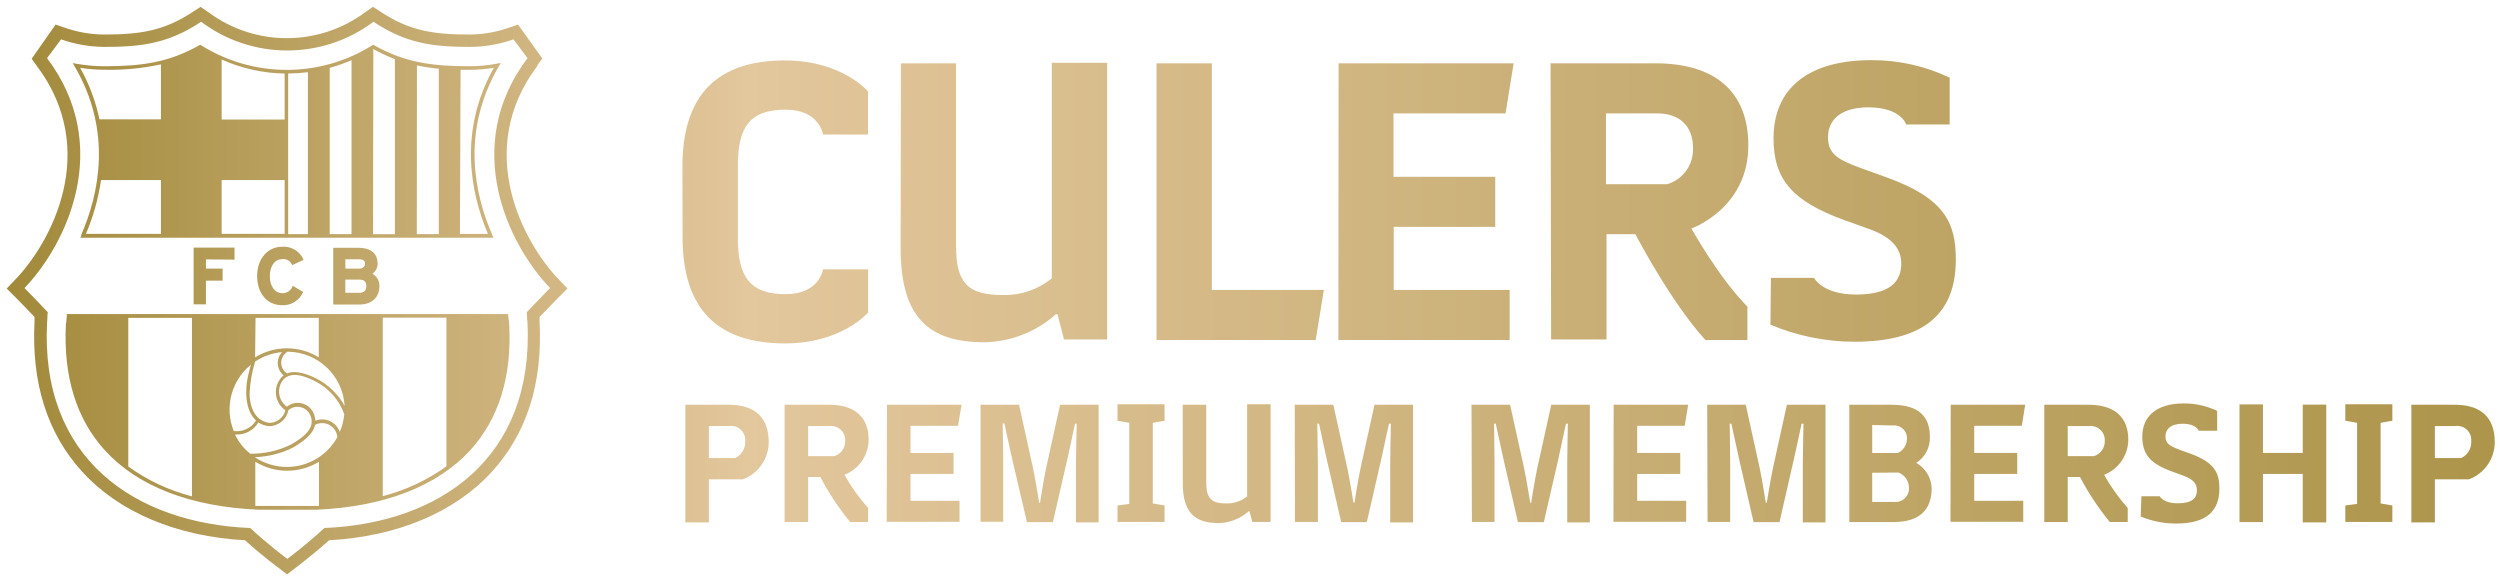 <?xml version="1.0" encoding="UTF-8"?>
<svg width="357px" height="83px" viewBox="0 0 357 83" version="1.1" xmlns="http://www.w3.org/2000/svg" xmlns:xlink="http://www.w3.org/1999/xlink">
    <title>Sin título-1</title>
    <defs>
        <linearGradient x1="0.011%" y1="49.981%" x2="100.008%" y2="49.981%" id="linearGradient-1">
            <stop stop-color="#A08838" offset="0%"></stop>
            <stop stop-color="#E3C79D" offset="30%"></stop>
            <stop stop-color="#AC944A" offset="100%"></stop>
        </linearGradient>
    </defs>
    <g id="Page-1" stroke="none" stroke-width="1" fill="none" fill-rule="evenodd">
        <g id="Sin-título-1" fill="url(#linearGradient-1)" fill-rule="nonzero">
            <path d="M75.22,44.58 C75.31,45.46 75.22,45.43 75.32,45.94 C76.32,65.49 62.74,74.72 46.32,75.4 C43.8,77.75 41.03,79.81 41.03,79.81 C41.03,79.81 38.25,77.75 35.73,75.4 C19.28,74.72 5.66,65.49 6.73,45.94 C6.79,45.43 6.73,45.46 6.82,44.58 C5.88,43.58 4.32,41.96 3.5,41.13 C9.39,35.01 16.28,21 6.72,8.3 L8.72,5.62 C10.703,6.317 12.788,6.681 14.89,6.7 C20.37,6.7 24.12,6.16 28.72,3.11 C36.013,8.575 46.037,8.575 53.33,3.11 C57.93,6.16 61.67,6.7 67.16,6.7 C69.262,6.681 71.347,6.317 73.33,5.62 L75.33,8.3 C65.77,21 72.65,35.01 78.55,41.13 C77.73,41.96 76.17,43.59 75.23,44.58 M76.72,9.35 L77.44,8.35 L73.98,3.51 L72.74,3.93 C70.942,4.572 69.049,4.91 67.14,4.93 C61.91,4.93 58.49,4.43 54.27,1.63 L53.27,0.98 L52.27,1.66 C45.572,6.712 36.338,6.712 29.64,1.66 L28.64,0.98 L27.64,1.63 C23.43,4.43 20.01,4.93 14.78,4.93 C12.871,4.91 10.978,4.572 9.18,3.93 L7.94,3.51 L4.52,8.39 L5.24,9.39 C14.39,21.54 7.24,34.7 2.15,39.96 L0.96,41.2 L2.17,42.41 C2.82,43.06 3.98,44.26 4.93,45.26 L4.93,45.42 C4.937,45.54 4.937,45.66 4.93,45.78 L4.93,45.89 C4.47,54.66 6.75,61.89 11.73,67.35 C17,73.15 25.24,76.61 34.99,77.15 C37.4,79.35 39.85,81.15 39.99,81.25 L40.99,82.03 L41.99,81.25 C42.1,81.17 44.54,79.35 46.99,77.15 C56.74,76.61 64.99,73.15 70.25,67.35 C75.25,61.88 77.51,54.66 77.05,45.89 L77.05,45.78 C77.043,45.66 77.043,45.54 77.05,45.42 C77.055,45.367 77.055,45.313 77.05,45.26 C78.05,44.26 79.16,43.06 79.82,42.41 L81.03,41.2 L79.84,39.96 C74.77,34.7 67.6,21.54 76.75,9.39 M18.32,45.39 L27.41,45.39 L27.41,70.88 C24.141,70.038 21.058,68.594 18.32,66.62 L18.32,45.39 Z M35.82,52.09 C35.67,52.69 35.52,53.22 35.4,53.76 C34.98,55.7 34.98,58.61 36.56,60.05 C35.891,61.136 34.644,61.724 33.38,61.55 C32.025,58.203 33.015,54.364 35.82,52.09 M40.28,50.28 C39.847,50.742 39.626,51.363 39.67,51.995 C39.714,52.627 40.018,53.212 40.51,53.61 C40.265,53.791 40.058,54.019 39.9,54.28 C38.975,55.711 39.351,57.617 40.75,58.59 C40.493,59.642 39.553,60.384 38.47,60.39 C36.57,60.14 35.67,58.39 35.64,56.2 C35.713,54.65 35.978,53.115 36.43,51.63 C37.578,50.861 38.903,50.397 40.28,50.28 M36.49,45.39 L45.52,45.39 L45.52,51.03 C42.734,49.31 39.216,49.31 36.43,51.03 L36.49,45.39 Z M49.21,57.97 C48.38,56.454 47.153,55.192 45.66,54.32 C44.23,53.51 42.34,52.78 40.98,53.32 C40.451,52.973 40.14,52.377 40.158,51.745 C40.177,51.113 40.522,50.535 41.07,50.22 C45.391,50.254 48.947,53.627 49.21,57.94 M54.66,45.36 L63.75,45.36 L63.75,66.59 C61.012,68.564 57.929,70.008 54.66,70.85 L54.66,45.36 Z M48.52,61.68 C48.282,60.996 47.775,60.438 47.116,60.136 C46.457,59.834 45.704,59.814 45.03,60.08 C45.02,59.736 44.945,59.397 44.81,59.08 C44.521,58.351 43.902,57.804 43.143,57.607 C42.385,57.409 41.578,57.585 40.97,58.08 C39.805,57.25 39.5,55.649 40.28,54.45 C41.28,52.94 43.41,53.54 45.39,54.65 C47.138,55.65 48.474,57.237 49.16,59.13 C49.088,60.009 48.871,60.871 48.52,61.68 M40.97,66.68 C39.335,66.681 37.736,66.193 36.38,65.28 C38.286,65.227 40.157,64.756 41.86,63.9 C43.25,63.08 44.72,62.04 44.99,60.67 C45.638,60.327 46.415,60.334 47.057,60.689 C47.698,61.044 48.117,61.699 48.17,62.43 C46.722,65.051 43.964,66.679 40.97,66.68 M45.55,72.25 L45.07,72.25 C42.79,72.25 40.18,72.25 37.31,72.25 L36.95,72.25 L36.46,72.25 L36.46,65.94 C39.25,67.646 42.76,67.646 45.55,65.94 L45.55,72.25 Z M33.55,62.05 L33.75,62.05 C35.032,62.092 36.235,61.433 36.89,60.33 C37.33,60.614 37.83,60.792 38.35,60.85 C39.724,60.884 40.921,59.92 41.18,58.57 C41.669,58.154 42.328,57.997 42.952,58.15 C43.576,58.302 44.088,58.745 44.33,59.34 C45.05,61.07 43.53,62.34 41.58,63.47 C39.759,64.368 37.75,64.82 35.72,64.79 C34.805,64.042 34.064,63.104 33.55,62.04 M9.55,45.09 C9.54,45.291 9.517,45.492 9.48,45.69 C9.48,45.83 9.48,45.98 9.41,46.25 C9.03,53.76 10.9,59.84 14.99,64.32 C19.68,69.46 27.27,72.39 36.99,72.79 L37.36,72.79 L41.93,72.79 L45.13,72.79 C54.8,72.39 62.39,69.46 67.13,64.32 C71.22,59.84 73.13,53.76 72.71,46.23 C72.71,45.98 72.66,45.83 72.64,45.69 C72.62,45.55 72.64,45.39 72.56,45.09 L72.56,44.85 L9.52,44.85 L9.55,45.09 Z M11.44,9.68 C12.571,9.864 13.714,9.958 14.86,9.96 C17.588,10.027 20.314,9.769 22.98,9.19 L22.98,17.04 L14.2,17.04 C13.663,14.46 12.732,11.977 11.44,9.68 M22.98,33.4 L12.27,33.4 C13.319,30.941 14.045,28.356 14.43,25.71 L22.98,25.71 L22.98,33.4 Z M31.65,25.71 L40.65,25.71 L40.65,33.4 L31.65,33.4 L31.65,25.71 Z M31.65,8.5 C34.483,9.77 37.545,10.451 40.65,10.5 L40.65,17.07 L31.65,17.07 L31.65,8.5 Z M41.15,10.5 C42.093,10.487 43.034,10.424 43.97,10.31 L43.97,33.43 L41.15,33.43 L41.15,10.5 Z M47.08,9.69 C48.145,9.398 49.188,9.031 50.2,8.59 L50.2,33.43 L47.08,33.43 L47.08,9.69 Z M53.31,7 L53.31,7 C54.3,7.556 55.329,8.037 56.39,8.44 L56.39,33.44 L53.27,33.44 L53.31,7 Z M59.54,9.34 C60.57,9.56 61.611,9.717 62.66,9.81 L62.66,33.43 L59.52,33.43 L59.54,9.34 Z M65.77,9.97 L67.13,9.97 C68.266,9.964 69.4,9.867 70.52,9.68 C65.44,18.77 67.19,27.52 69.68,33.41 L65.68,33.41 L65.77,9.97 Z M11.63,33.58 L11.47,33.95 L70.47,33.95 L70.31,33.58 C67.74,27.7 65.82,18.74 71.23,9.47 L71.53,8.98 L70.96,9.09 C69.681,9.335 68.382,9.459 67.08,9.46 C61.81,9.46 57.88,8.97 53.42,6.46 L53.29,6.39 L53.16,6.47 C45.69,11.152 36.2,11.152 28.73,6.47 L28.6,6.39 L28.46,6.46 C24.01,8.98 20.08,9.46 14.81,9.46 C13.512,9.453 12.218,9.336 10.94,9.11 L10.38,9.01 L10.67,9.5 C16.07,18.75 14.15,27.7 11.58,33.58 M33.49,37.08 L33.49,35.36 L27.65,35.36 L27.65,43.46 L29.41,43.46 L29.41,40.08 L31.79,40.08 L31.79,38.36 L29.41,38.36 L29.41,37.04 L33.49,37.08 Z M40.34,36.98 C40.922,36.946 41.465,37.271 41.71,37.8 L41.71,37.87 L43.33,37.12 L43.33,37.04 C42.8,35.875 41.608,35.156 40.33,35.23 C38.21,35.23 36.72,36.95 36.72,39.41 C36.72,41.87 38.12,43.58 40.27,43.58 C41.556,43.652 42.751,42.919 43.27,41.74 L43.27,41.68 L41.79,40.8 L41.79,40.87 C41.559,41.479 40.971,41.879 40.32,41.87 C39.25,41.87 38.53,40.87 38.53,39.44 C38.53,38.01 39.21,37.01 40.31,37.01 M51.31,41.81 L49.31,41.81 L49.31,39.93 L51.31,39.93 C52.02,39.93 52.31,40.23 52.31,40.87 C52.31,41.51 51.95,41.81 51.31,41.81 M49.31,37.02 L51.24,37.02 C52.03,37.02 52.13,37.38 52.13,37.69 C52.13,38 51.86,38.36 51.32,38.36 L49.32,38.36 L49.31,37.02 Z M53.91,37.57 C53.91,36.21 52.91,35.39 51.31,35.39 L47.59,35.39 L47.59,43.49 L51.27,43.49 C53.09,43.49 54.18,42.49 54.18,40.84 C54.205,40.117 53.817,39.442 53.18,39.1 C53.664,38.742 53.944,38.172 53.93,37.57 M97.87,57.8 L104.09,57.8 C107.84,57.8 109.77,59.66 109.77,63.12 C109.776,65.491 108.309,67.615 106.09,68.45 L101.23,68.45 L101.23,74.6 L97.87,74.6 L97.87,57.8 Z M104.98,65.41 C105.916,64.982 106.487,64.016 106.41,62.99 C106.463,62.38 106.233,61.779 105.786,61.36 C105.34,60.94 104.726,60.749 104.12,60.84 L101.23,60.84 L101.23,65.41 L104.98,65.41 Z M112.04,57.8 L118.39,57.8 C122.04,57.8 124.04,59.53 124.04,62.8 C124.02,65.015 122.654,66.995 120.59,67.8 C121.541,69.498 122.675,71.087 123.97,72.54 L123.97,74.54 L121.4,74.54 C119.767,72.552 118.342,70.4 117.15,68.12 L115.4,68.12 L115.4,74.54 L112.04,74.54 L112.04,57.8 Z M119.13,65.14 C120.093,64.852 120.737,63.945 120.69,62.94 C120.721,62.36 120.499,61.794 120.08,61.391 C119.662,60.988 119.089,60.787 118.51,60.84 L115.4,60.84 L115.4,65.14 L119.13,65.14 Z M126.66,57.8 L137.31,57.8 L136.81,60.8 L130.02,60.8 L130.02,64.68 L136.17,64.68 L136.17,67.68 L130.02,67.68 L130.02,71.51 L137.02,71.51 L137.02,74.51 L126.62,74.51 L126.66,57.8 Z M140.02,57.8 L145.52,57.8 L147.52,66.87 C147.89,68.6 148.39,71.78 148.39,71.78 L148.52,71.78 C148.52,71.78 149.01,68.6 149.38,66.87 L151.38,57.8 L156.88,57.8 L156.88,74.6 L153.65,74.6 L153.65,66.18 C153.65,64.72 153.75,60.5 153.75,60.5 L153.52,60.5 C153.52,60.5 152.8,63.84 152.43,65.5 L150.35,74.56 L146.65,74.56 L144.52,65.47 C144.14,63.84 143.43,60.47 143.43,60.47 L143.18,60.47 C143.18,60.47 143.26,64.69 143.26,66.15 L143.26,74.5 L140.02,74.5 L140.02,57.8 Z M161.26,71.96 L161.26,60.38 L159.58,60.08 L159.58,57.73 L166.3,57.73 L166.3,60.08 L164.62,60.38 L164.62,71.89 L166.3,72.18 L166.3,74.53 L159.58,74.53 L159.58,72.18 L161.26,71.96 Z M168.89,57.8 L172.25,57.8 L172.25,68.89 C172.25,71.19 173.01,71.89 175.09,71.89 C176.177,71.925 177.241,71.571 178.09,70.89 L178.09,57.73 L181.44,57.73 L181.44,74.53 L178.83,74.53 L178.43,73 L178.33,73 C177.137,74.061 175.606,74.664 174.01,74.7 C170.58,74.7 168.9,73.15 168.9,69 L168.89,57.8 Z M184.89,57.8 L190.4,57.8 L192.4,66.87 C192.77,68.6 193.27,71.78 193.27,71.78 L193.42,71.78 C193.42,71.78 193.91,68.6 194.28,66.87 L196.28,57.8 L201.78,57.8 L201.78,74.6 L198.52,74.6 L198.52,66.18 C198.52,64.72 198.62,60.5 198.62,60.5 L198.34,60.5 C198.34,60.5 197.63,63.84 197.26,65.5 L195.18,74.56 L191.52,74.56 L189.44,65.5 C189.07,63.87 188.36,60.5 188.36,60.5 L188.11,60.5 C188.11,60.5 188.19,64.72 188.19,66.18 L188.19,74.53 L184.92,74.53 L184.89,57.8 Z M210.13,57.8 L215.64,57.8 L217.64,66.87 C218.01,68.6 218.51,71.78 218.51,71.78 L218.65,71.78 C218.65,71.78 219.15,68.6 219.52,66.87 L221.52,57.8 L227.03,57.8 L227.03,74.6 L223.8,74.6 L223.8,66.18 C223.8,64.72 223.89,60.5 223.89,60.5 L223.62,60.5 C223.62,60.5 222.91,63.84 222.54,65.5 L220.46,74.56 L216.76,74.56 L214.68,65.5 C214.31,63.87 213.6,60.5 213.6,60.5 L213.35,60.5 C213.35,60.5 213.42,64.72 213.42,66.18 L213.42,74.53 L210.19,74.53 L210.13,57.8 Z M230.43,57.8 L241.07,57.8 L240.58,60.8 L233.79,60.8 L233.79,64.68 L239.94,64.68 L239.94,67.68 L233.79,67.68 L233.79,71.51 L240.79,71.51 L240.79,74.51 L230.4,74.51 L230.43,57.8 Z M243.79,57.8 L249.29,57.8 L251.29,66.87 C251.66,68.6 252.15,71.78 252.15,71.78 L252.3,71.78 C252.3,71.78 252.8,68.6 253.17,66.87 L255.17,57.8 L260.68,57.8 L260.68,74.6 L257.44,74.6 L257.44,66.18 C257.44,64.72 257.54,60.5 257.54,60.5 L257.27,60.5 C257.27,60.5 256.56,63.84 256.18,65.5 L254.11,74.56 L250.41,74.56 L248.33,65.5 C247.96,63.87 247.24,60.5 247.24,60.5 L247,60.5 C247,60.5 247.07,64.72 247.07,66.18 L247.07,74.53 L243.84,74.53 L243.79,57.8 Z M264.08,57.8 L270.16,57.8 C274.16,57.8 275.59,59.63 275.59,62.4 C275.638,63.891 274.897,65.297 273.64,66.1 L273.64,66.1 C274.96,66.84 275.795,68.218 275.84,69.73 C275.84,72.73 274.19,74.55 270.38,74.55 L264.08,74.55 L264.08,57.8 Z M267.35,60.69 L267.35,64.69 L271,64.69 C271.789,64.335 272.3,63.555 272.31,62.69 C272.349,62.155 272.148,61.63 271.762,61.257 C271.375,60.884 270.844,60.702 270.31,60.76 L267.35,60.69 Z M267.35,67.51 L267.35,71.68 L270.52,71.68 C271.088,71.727 271.648,71.52 272.049,71.115 C272.451,70.71 272.652,70.148 272.6,69.58 C272.57,68.644 271.983,67.817 271.11,67.48 L267.35,67.51 Z M278.56,57.8 L289.2,57.8 L288.71,60.8 L281.92,60.8 L281.92,64.68 L288.06,64.68 L288.06,67.68 L281.92,67.68 L281.92,71.51 L288.92,71.51 L288.92,74.51 L278.53,74.51 L278.56,57.8 Z M291.92,57.8 L298.26,57.8 C301.92,57.8 303.92,59.53 303.92,62.8 C303.898,65.018 302.528,66.998 300.46,67.8 C301.415,69.496 302.548,71.085 303.84,72.54 L303.84,74.54 L301.28,74.54 C299.647,72.552 298.222,70.4 297.03,68.12 L295.27,68.12 L295.27,74.54 L291.92,74.54 L291.92,57.8 Z M299,65.14 C299.963,64.852 300.607,63.945 300.56,62.94 C300.591,62.362 300.37,61.798 299.954,61.395 C299.537,60.992 298.967,60.79 298.39,60.84 L295.27,60.84 L295.27,65.14 L299,65.14 Z M305.79,70.87 L308.41,70.87 C308.41,70.87 308.91,71.87 310.98,71.87 C313.05,71.87 313.72,71.13 313.72,70 C313.72,69.13 313.23,68.42 311.72,67.9 L310.21,67.35 C307.08,66.22 305.92,64.91 305.92,62.35 C305.92,59.35 308.07,57.61 311.84,57.61 C313.489,57.601 315.12,57.964 316.61,58.67 L316.61,61.51 L313.97,61.51 C313.97,61.51 313.67,60.51 311.67,60.51 C309.97,60.51 309.23,61.3 309.23,62.31 C309.23,63.32 309.77,63.67 311.23,64.22 L312.73,64.76 C316.26,66.04 316.93,67.53 316.93,69.76 C316.93,72.92 315.15,74.76 310.78,74.76 C309.034,74.769 307.303,74.429 305.69,73.76 L305.79,70.87 Z M332.19,74.6 L328.83,74.6 L328.83,67.68 L323.15,67.68 L323.15,74.55 L319.8,74.55 L319.8,57.75 L323.15,57.75 L323.15,64.68 L328.83,64.68 L328.83,57.78 L332.19,57.78 L332.19,74.6 Z M336.59,71.96 L336.59,60.38 L334.91,60.08 L334.91,57.73 L341.63,57.73 L341.63,60.08 L339.95,60.38 L339.95,71.89 L341.63,72.18 L341.63,74.53 L334.91,74.53 L334.91,72.18 L336.59,71.96 Z M344.34,57.8 L350.57,57.8 C354.32,57.8 356.25,59.66 356.25,63.12 C356.256,65.491 354.789,67.615 352.57,68.45 L347.7,68.45 L347.7,74.6 L344.34,74.6 L344.34,57.8 Z M351.45,65.41 C352.388,64.983 352.962,64.018 352.89,62.99 C352.943,62.378 352.712,61.775 352.263,61.355 C351.814,60.935 351.197,60.745 350.59,60.84 L347.7,60.84 L347.7,65.41 L351.45,65.41 Z M97.45,23.8 C97.45,13.34 102.62,8.63 112.09,8.63 C120.23,8.63 123.95,13.05 123.95,13.05 L123.95,19.21 L117.52,19.21 C117.52,19.21 117.05,15.66 112.17,15.66 C107,15.66 105.37,18.22 105.37,23.66 L105.37,34.01 C105.37,39.41 107,42.01 112.17,42.01 C117.05,42.01 117.52,38.46 117.52,38.46 L123.97,38.46 L123.97,44.62 C123.97,44.62 120.25,49.04 112.11,49.04 C102.64,49.04 97.47,44.33 97.47,33.87 L97.45,23.8 Z M128.65,9.04 L136.52,9.04 L136.52,35.13 C136.52,40.53 138.32,42.13 143.2,42.13 C145.743,42.197 148.225,41.353 150.2,39.75 L150.2,8.97 L158.1,8.97 L158.1,48.48 L151.94,48.48 L151.01,44.88 L150.78,44.88 C147.971,47.376 144.367,48.794 140.61,48.88 C132.53,48.88 128.61,45.22 128.61,35.45 L128.65,9.04 Z M165.15,9.04 L173.05,9.04 L173.05,41.4 L189.05,41.4 L187.88,48.55 L165.15,48.55 L165.15,9.04 Z M191.15,9.04 L216.15,9.04 L214.99,16.19 L198.99,16.19 L198.99,25.25 L213.52,25.25 L213.52,32.4 L199.02,32.4 L199.02,41.4 L215.58,41.4 L215.58,48.55 L191.12,48.55 L191.15,9.04 Z M221.42,9.04 L236.36,9.04 C244.96,9.04 249.66,13.11 249.66,20.78 C249.66,29.78 241.53,32.63 241.53,32.63 C241.53,32.63 245.42,39.63 249.53,43.79 L249.53,48.55 L243.53,48.55 C238.59,43.15 233.53,33.44 233.53,33.44 L229.41,33.44 L229.41,48.48 L221.5,48.48 L221.42,9.04 Z M238.1,26.3 C240.356,25.613 241.862,23.486 241.76,21.13 C241.76,17.99 239.84,16.19 236.65,16.19 L229.33,16.19 L229.33,26.3 L238.1,26.3 Z M252.89,39.68 L259.05,39.68 C259.05,39.68 260.21,42.06 265.05,42.06 C269.76,42.06 271.5,40.32 271.5,37.64 C271.5,35.64 270.34,33.92 266.91,32.7 L263.37,31.43 C255.99,28.75 253.26,25.67 253.26,19.75 C253.26,12.6 258.26,8.59 267.2,8.59 C271.077,8.568 274.909,9.423 278.41,11.09 L278.41,17.77 L272.2,17.77 C272.2,17.77 271.5,15.33 266.79,15.33 C262.79,15.33 261.04,17.19 261.04,19.57 C261.04,21.95 262.32,22.77 265.86,24.05 L269.41,25.33 C277.72,28.33 279.29,31.83 279.29,37.06 C279.29,44.5 275.1,48.8 264.82,48.8 C260.697,48.797 256.617,47.967 252.82,46.36 L252.89,39.68 Z" id="Shape"></path>
        </g>
    </g>
</svg>